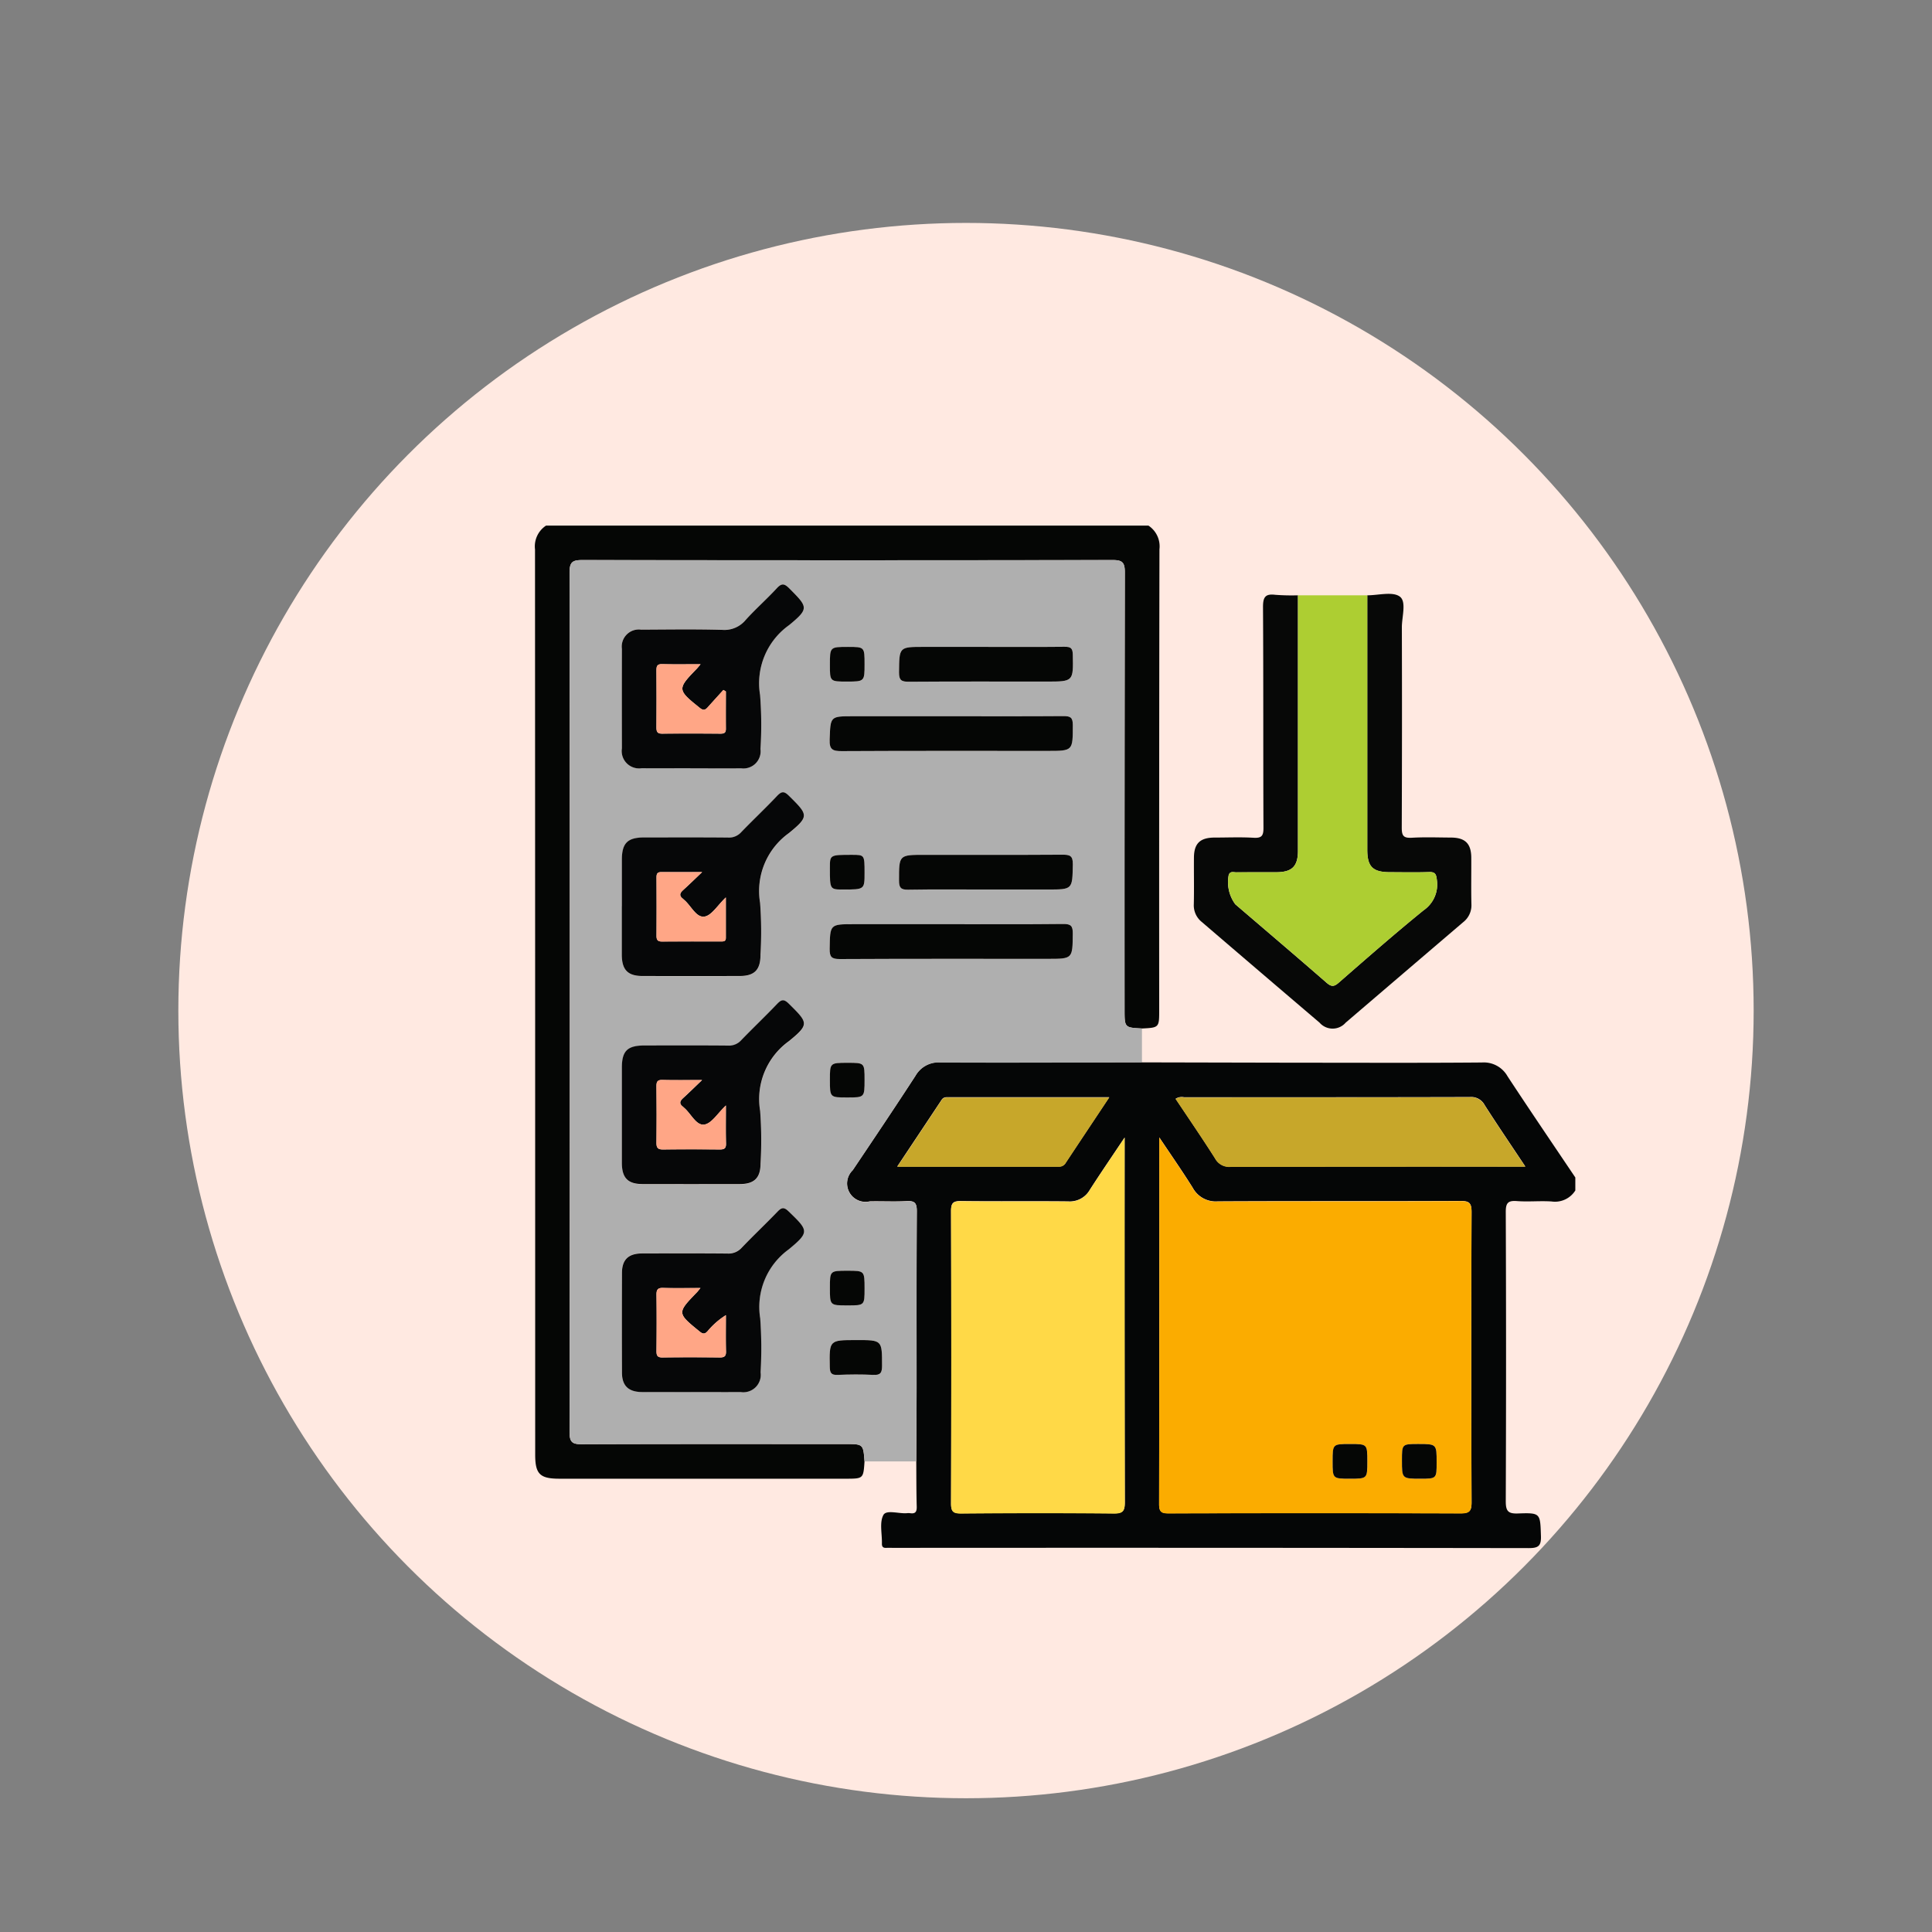 <svg xmlns="http://www.w3.org/2000/svg" xmlns:xlink="http://www.w3.org/1999/xlink" width="130" height="130" viewBox="0 0 130 130">
  <rect x="0" y="0" width="130" height="130" fill="#808080" stroke="none"/>
  <defs>
    <clipPath id="clip-path">
      <rect id="Rectángulo_361648" data-name="Rectángulo 361648" width="70" height="68.811" fill="none"/>
    </clipPath>
  </defs>
  <g id="img98" transform="translate(-473 -1986.633)">
    <g id="Grupo_86326" data-name="Grupo 86326" transform="translate(0 -5519.367)">
      <circle id="Elipse_4923" data-name="Elipse 4923" cx="53" cy="53" r="53" transform="translate(485 7521)" fill="#ffe9e1"/>
      <g id="Grupo_86320" data-name="Grupo 86320" transform="translate(153 -27)">
        <rect id="Rectángulo_34475" data-name="Rectángulo 34475" width="130" height="130" transform="translate(320 7533)" fill="none"/>
      </g>
    </g>
    <g id="Grupo_1083992" data-name="Grupo 1083992" transform="translate(509 2022)">
      <g id="Grupo_1083991" data-name="Grupo 1083991" clip-path="url(#clip-path)">
        <path id="Trazado_716760" data-name="Trazado 716760" d="M163.536,247.1q5.246.012,10.491.023c4.129,0,8.258.02,12.387-.015a1.832,1.832,0,0,1,1.726.937c1.5,2.283,3.034,4.538,4.556,6.8v.874a1.615,1.615,0,0,1-1.6.74c-.774-.051-1.558.033-2.331-.026-.607-.046-.752.133-.749.742q.038,9.727,0,19.454c0,.652.146.848.816.824,1.532-.055,1.5-.016,1.55,1.512.023.665-.164.819-.821.818q-21.357-.031-42.713-.016c-.17,0-.341-.008-.51,0-.213.013-.306-.067-.3-.29.017-.653-.176-1.412.1-1.922.2-.368,1.031-.077,1.578-.121a.947.947,0,0,1,.218,0c.349.053.457-.088.447-.44-.029-1.019-.023-2.039-.031-3.058.008-1.651.021-3.3.023-4.953,0-3.959-.011-7.918.015-11.877,0-.554-.145-.7-.686-.674-.823.047-1.652,0-2.478.017a1.24,1.24,0,0,1-1.148-2.1c1.419-2.113,2.841-4.225,4.226-6.36a1.78,1.78,0,0,1,1.68-.892c4.519.022,9.038,0,13.557-.009m1.165,5.055v.566q0,12.057-.013,24.115c0,.544.187.616.663.615q9.8-.022,19.605,0c.6,0,.758-.135.756-.747q-.037-9.762,0-19.525c0-.616-.161-.748-.759-.745-5.442.025-10.884,0-16.326.029a1.755,1.755,0,0,1-1.672-.907c-.679-1.089-1.415-2.143-2.256-3.4m-2.333.009c-.868,1.3-1.622,2.4-2.342,3.52a1.542,1.542,0,0,1-1.444.778c-2.4-.025-4.808.008-7.212-.023-.544-.007-.682.13-.68.677q.031,9.831,0,19.662c0,.55.141.68.682.676,3.424-.026,6.848-.032,10.272,0,.631.007.74-.185.738-.768q-.03-11.87-.013-23.74v-.785m26.963,1.956c-.96-1.444-1.869-2.779-2.739-4.138a1.02,1.02,0,0,0-.989-.538c-6.407.018-12.814.012-19.221.016a.769.769,0,0,0-.582.1c.9,1.346,1.8,2.661,2.654,4.006a1.077,1.077,0,0,0,1.047.566q9.538-.025,19.076-.011Zm-27.994-4.664H150.574c-.19,0-.384-.027-.517.174-.972,1.465-1.948,2.927-2.988,4.49,3.712,0,7.294,0,10.875,0a.512.512,0,0,0,.47-.267c.945-1.43,1.9-2.855,2.924-4.4" transform="translate(-122.696 -210.982)" fill="#050606"/>
        <path id="Trazado_716761" data-name="Trazado 716761" d="M41.276,0a1.674,1.674,0,0,1,.741,1.594Q41.99,17.087,42,32.58c0,1.2,0,1.2-1.165,1.258-1.168-.06-1.168-.06-1.168-1.276q0-14.715.018-29.431c0-.689-.2-.814-.842-.813q-17.818.028-35.636,0c-.67,0-.886.111-.885.845q.036,28.921,0,57.841c0,.7.215.812.845.809,5.9-.023,11.806-.013,17.709-.013,1.209,0,1.209,0,1.295,1.172-.077,1.16-.077,1.16-1.287,1.16H1.644c-1.316,0-1.632-.314-1.632-1.617Q.012,32.055,0,1.6A1.67,1.67,0,0,1,.741,0Z" transform="translate(0)" fill="#050605"/>
        <path id="Trazado_716762" data-name="Trazado 716762" d="M39.236,76.5l-3.474,0c-.086-1.172-.086-1.172-1.295-1.172-5.9,0-11.806-.009-17.709.013-.63,0-.846-.113-.845-.809q.033-28.921,0-57.841c0-.735.216-.846.885-.845q17.818.032,35.636,0c.637,0,.843.124.842.813q-.039,14.715-.018,29.431c0,1.217,0,1.217,1.168,1.276v2.285c-4.519.008-9.038.031-13.557.009a1.779,1.779,0,0,0-1.68.892c-1.386,2.135-2.807,4.247-4.226,6.36a1.24,1.24,0,0,0,1.148,2.1c.826-.019,1.654.03,2.478-.017.54-.031.689.119.686.674-.026,3.959-.012,7.918-.015,11.877,0,1.651-.015,3.3-.023,4.953m-15.2-46.642c1.14,0,2.281.008,3.421,0a1.156,1.156,0,0,0,1.3-1.3,25.911,25.911,0,0,0-.027-3.635,4.8,4.8,0,0,1,1.953-4.7c1.361-1.121,1.264-1.213.023-2.463-.326-.328-.514-.386-.854-.014-.671.733-1.425,1.39-2.09,2.128a1.854,1.854,0,0,1-1.571.668c-1.819-.05-3.639-.023-5.459-.014a1.149,1.149,0,0,0-1.3,1.291q-.013,3.347,0,6.695a1.169,1.169,0,0,0,1.331,1.338c1.092.008,2.184,0,3.276,0m.029,41.977c1.116,0,2.233.006,3.349,0A1.173,1.173,0,0,0,28.76,70.5a28.062,28.062,0,0,0-.025-3.635,4.783,4.783,0,0,1,1.918-4.639c1.426-1.177,1.326-1.271-.015-2.565-.319-.307-.479-.245-.747.032-.791.821-1.62,1.605-2.408,2.429a1.182,1.182,0,0,1-.954.384c-1.917-.017-3.834-.012-5.751-.006-.917,0-1.343.419-1.346,1.321q-.011,3.347,0,6.695c0,.892.438,1.3,1.359,1.31,1.092.007,2.184,0,3.276,0M19.43,39.144c0,1.092,0,2.183,0,3.275,0,1.012.4,1.425,1.389,1.427q3.276.007,6.552,0c.987,0,1.387-.416,1.39-1.427a26.322,26.322,0,0,0-.026-3.489,4.8,4.8,0,0,1,1.938-4.7c1.391-1.139,1.288-1.234,0-2.514-.332-.329-.5-.3-.8.018-.785.826-1.614,1.611-2.406,2.431a1.108,1.108,0,0,1-.889.366c-1.893-.019-3.785-.01-5.678-.008-1.088,0-1.464.387-1.466,1.5q0,1.565,0,3.129m0,14c0,1.092,0,2.183,0,3.275,0,1.01.4,1.421,1.393,1.423q3.276.007,6.552,0c.961,0,1.379-.414,1.385-1.359a26.43,26.43,0,0,0-.026-3.562,4.8,4.8,0,0,1,1.942-4.7c1.388-1.138,1.285-1.232-.01-2.514-.338-.334-.507-.283-.8.025-.787.825-1.615,1.61-2.406,2.431a1.108,1.108,0,0,1-.891.362c-1.868-.018-3.737-.009-5.605-.008-1.162,0-1.532.363-1.534,1.5q0,1.565,0,3.129M41.624,40.349h-6.56c-1.648,0-1.623,0-1.65,1.663-.009.542.127.685.678.682,4.665-.024,9.33-.014,13.994-.014,1.69,0,1.669,0,1.686-1.7,0-.508-.124-.651-.64-.645-2.5.028-5,.013-7.507.013m.017-13.992H35.009c-1.584,0-1.542,0-1.6,1.573-.025.682.207.776.812.773,4.616-.025,9.232-.014,13.849-.014,1.723,0,1.7,0,1.7-1.756,0-.5-.174-.589-.624-.585-2.5.019-5,.009-7.507.009m2.286,11.66h4.154c1.694,0,1.662,0,1.695-1.695.012-.6-.219-.65-.713-.647-3.085.019-6.171.01-9.256.01-1.74,0-1.723,0-1.725,1.731,0,.463.107.621.6.613,1.749-.03,3.5-.012,5.247-.012m.052-16.324H39.752c-1.679,0-1.655,0-1.673,1.714-.005.528.161.633.655.63,3.085-.022,6.171-.011,9.256-.011,1.833,0,1.816,0,1.78-1.823-.009-.428-.145-.521-.544-.517-1.749.019-3.5.008-5.247.008M35.212,68.333c-1.839,0-1.826,0-1.794,1.806.007.4.1.553.524.536.8-.033,1.6-.041,2.4,0,.5.027.594-.158.593-.615,0-1.728.014-1.728-1.726-1.728M34.63,49.677c-1.2,0-1.2,0-1.2,1.148,0,1.184,0,1.184,1.167,1.184s1.166,0,1.166-1.185c0-1.147,0-1.147-1.13-1.147m1.13-12.784c0-1.207,0-1.207-.852-1.208-1.481,0-1.481,0-1.481.87,0,1.462,0,1.462.888,1.463,1.445,0,1.445,0,1.445-1.124m-1.118-15.2c-1.215,0-1.215,0-1.215,1.208,0,1.124,0,1.124,1.154,1.124,1.179,0,1.179,0,1.179-1.172s0-1.16-1.118-1.16m1.118,43.182c0-1.205,0-1.205-1.146-1.205-1.187,0-1.187,0-1.187,1.163S33.428,66,34.61,66c1.151,0,1.151,0,1.151-1.127" transform="translate(-13.586 -13.53)" fill="#afafaf"/>
        <path id="Trazado_716763" data-name="Trazado 716763" d="M314.916,31.5c.75,0,1.7-.272,2.189.087.461.341.135,1.357.137,2.075q.02,6.74-.007,13.48c0,.543.121.7.671.672.872-.052,1.749-.017,2.623-.013.972,0,1.378.4,1.384,1.353.006,1.044-.016,2.089.009,3.133a1.436,1.436,0,0,1-.544,1.2q-3.961,3.382-7.917,6.769a1.164,1.164,0,0,1-1.756,0q-3.965-3.378-7.918-6.77a1.431,1.431,0,0,1-.544-1.2c.025-1.044,0-2.089.009-3.133.005-.954.409-1.347,1.384-1.352.875,0,1.752-.039,2.623.013.55.033.674-.129.671-.672-.023-4.955,0-9.91-.031-14.864,0-.662.16-.892.822-.812a14.722,14.722,0,0,0,1.528.035q0,8.6,0,17.191c0,1.046-.4,1.437-1.454,1.441-.9,0-1.8,0-2.7.006-.173,0-.389-.093-.5.159a2.507,2.507,0,0,0,.44,1.994c2.045,1.755,4.1,3.5,6.131,5.27.329.287.506.288.833,0,1.885-1.644,3.766-3.293,5.707-4.869a2.1,2.1,0,0,0,.891-2.037c-.043-.394-.111-.549-.534-.534-.873.031-1.749.011-2.623.009-1.156,0-1.526-.367-1.526-1.514q0-8.559,0-17.119" transform="translate(-258.914 -26.81)" fill="#070807"/>
        <path id="Trazado_716764" data-name="Trazado 716764" d="M328.279,32.07q0,8.559,0,17.119c0,1.146.37,1.512,1.526,1.514.874,0,1.75.022,2.623-.009.424-.015.491.14.534.534a2.1,2.1,0,0,1-.891,2.037c-1.941,1.575-3.823,3.225-5.707,4.869-.327.286-.5.285-.833,0-2.03-1.772-4.085-3.516-6.131-5.27a2.507,2.507,0,0,1-.44-1.994c.112-.252.329-.157.5-.159.9-.011,1.8,0,2.7-.006,1.056,0,1.454-.394,1.454-1.441q0-8.6,0-17.191h4.666" transform="translate(-272.276 -27.382)" fill="#adce32"/>
        <path id="Trazado_716765" data-name="Trazado 716765" d="M287.264,281.682c.841,1.262,1.577,2.315,2.256,3.4a1.756,1.756,0,0,0,1.672.907c5.442-.026,10.884,0,16.326-.029.6,0,.761.129.758.745q-.038,9.762,0,19.525c0,.613-.155.75-.756.747q-9.8-.035-19.605,0c-.476,0-.664-.071-.663-.615q.029-12.058.013-24.115Zm14,21.79c0-1.168,0-1.168-1.164-1.168s-1.169,0-1.169,1.164,0,1.168,1.164,1.168,1.169,0,1.169-1.164m2.333-.069c0,1.233,0,1.233,1.244,1.233,1.089,0,1.089,0,1.089-1.1,0-1.233,0-1.233-1.245-1.233-1.088,0-1.088,0-1.088,1.1" transform="translate(-245.259 -240.504)" fill="#fbac00"/>
        <path id="Trazado_716766" data-name="Trazado 716766" d="M203.175,281.743v.785q0,11.87.013,23.74c0,.583-.108.775-.738.768-3.424-.035-6.848-.03-10.272,0-.541,0-.683-.126-.682-.676q.031-9.831,0-19.662c0-.547.137-.685.68-.677,2.4.032,4.808,0,7.212.024a1.542,1.542,0,0,0,1.444-.778c.72-1.121,1.474-2.22,2.342-3.52" transform="translate(-163.503 -240.556)" fill="#ffd947"/>
        <path id="Trazado_716767" data-name="Trazado 716767" d="M318.388,267.812h-.755q-9.538,0-19.076.011a1.077,1.077,0,0,1-1.047-.566c-.854-1.346-1.757-2.661-2.654-4.006a.769.769,0,0,1,.582-.1c6.407,0,12.814,0,19.221-.016a1.02,1.02,0,0,1,.989.538c.87,1.359,1.779,2.694,2.739,4.138" transform="translate(-251.753 -224.669)" fill="#c7a72a"/>
        <path id="Trazado_716768" data-name="Trazado 716768" d="M180.993,263.215c-1.028,1.545-1.979,2.97-2.924,4.4a.512.512,0,0,1-.47.267c-3.581,0-7.163,0-10.875,0,1.041-1.562,2.017-3.024,2.988-4.49.133-.2.327-.174.517-.174h10.763" transform="translate(-142.351 -224.736)" fill="#c7a72a"/>
        <path id="Trazado_716769" data-name="Trazado 716769" d="M44.569,39.455c-1.092,0-2.184.006-3.276,0a1.17,1.17,0,0,1-1.331-1.338q-.009-3.347,0-6.695a1.149,1.149,0,0,1,1.3-1.291c1.82-.009,3.641-.036,5.459.014a1.853,1.853,0,0,0,1.571-.668c.665-.738,1.419-1.4,2.09-2.128.34-.372.528-.314.854.014,1.241,1.25,1.338,1.342-.023,2.463a4.8,4.8,0,0,0-1.953,4.7,25.91,25.91,0,0,1,.027,3.635,1.156,1.156,0,0,1-1.3,1.3c-1.14.01-2.281,0-3.421,0m.684-7c-.946,0-1.764.015-2.582-.007-.355-.01-.383.166-.381.444q.013,1.895,0,3.789c0,.28.029.448.382.444,1.312-.018,2.624-.01,3.936,0,.233,0,.358-.054.354-.321-.011-.839,0-1.678,0-2.517l-.169-.1c-.352.388-.706.774-1.053,1.165-.171.193-.3.229-.536.039-1.52-1.22-1.53-1.268-.19-2.646.051-.052.095-.111.243-.285" transform="translate(-34.116 -23.13)" fill="#060708"/>
        <path id="Trazado_716770" data-name="Trazado 716770" d="M44.6,326.562c-1.092,0-2.184,0-3.276,0-.921-.006-1.356-.417-1.359-1.31q-.012-3.347,0-6.695c0-.9.43-1.318,1.346-1.321,1.917-.006,3.834-.011,5.751.006a1.183,1.183,0,0,0,.954-.384c.788-.824,1.617-1.608,2.408-2.429.267-.277.428-.34.747-.032,1.341,1.294,1.442,1.388.015,2.565a4.783,4.783,0,0,0-1.918,4.639,28.063,28.063,0,0,1,.025,3.635,1.172,1.172,0,0,1-1.344,1.326c-1.116.008-2.232,0-3.349,0m.648-7c-.921,0-1.716.016-2.511-.007-.354-.01-.453.109-.448.454.018,1.263.013,2.526,0,3.789,0,.29.049.439.392.435,1.287-.017,2.575-.015,3.863,0,.308,0,.43-.078.421-.406-.02-.812-.007-1.626-.007-2.439a5.147,5.147,0,0,0-1.229,1.075c-.18.2-.308.211-.536.025-1.526-1.243-1.532-1.245-.179-2.645.05-.051.092-.11.231-.278" transform="translate(-34.115 -268.261)" fill="#060708"/>
        <path id="Trazado_716771" data-name="Trazado 716771" d="M39.972,130.45q0-1.565,0-3.129c0-1.109.378-1.494,1.466-1.5,1.893,0,3.786-.011,5.678.008a1.108,1.108,0,0,0,.889-.366c.791-.821,1.621-1.6,2.406-2.431.3-.314.468-.347.8-.018,1.291,1.279,1.394,1.374,0,2.513a4.8,4.8,0,0,0-1.938,4.7,26.319,26.319,0,0,1,.026,3.489c0,1.011-.4,1.425-1.39,1.427q-3.276.007-6.552,0c-.988,0-1.385-.415-1.389-1.427,0-1.092,0-2.183,0-3.275m5.4-2.292c-1.067,0-1.907.007-2.747,0-.269,0-.319.126-.318.357.006,1.312.008,2.623,0,3.935,0,.278.084.383.371.38,1.312-.011,2.624,0,3.936-.006.167,0,.358.024.358-.233,0-.874,0-1.747,0-2.729-.558.531-.96,1.228-1.446,1.292-.568.075-.9-.757-1.379-1.142-.019-.015-.033-.037-.052-.051-.259-.191-.245-.37-.009-.582.389-.349.76-.716,1.286-1.216" transform="translate(-34.128 -104.837)" fill="#060708"/>
        <path id="Trazado_716772" data-name="Trazado 716772" d="M39.971,226.17q0-1.565,0-3.129c0-1.138.372-1.5,1.534-1.5,1.868,0,3.737-.01,5.605.008a1.108,1.108,0,0,0,.891-.362c.791-.821,1.619-1.606,2.406-2.431.293-.307.463-.359.8-.025,1.295,1.282,1.4,1.376.01,2.514a4.8,4.8,0,0,0-1.942,4.7,26.455,26.455,0,0,1,.026,3.562c-.006.946-.424,1.357-1.385,1.359q-3.276.007-6.552,0c-.992,0-1.39-.412-1.393-1.423,0-1.092,0-2.183,0-3.275m5.389-2.3c-1.038,0-1.854.015-2.67-.007-.346-.009-.392.15-.389.437.01,1.263.016,2.526,0,3.789,0,.349.1.457.451.452,1.263-.019,2.527-.013,3.79,0,.286,0,.447-.041.438-.388-.021-.816-.007-1.632-.007-2.573-.545.513-.955,1.216-1.454,1.286-.56.079-.9-.758-1.377-1.146-.019-.015-.033-.037-.052-.051-.264-.194-.234-.373,0-.582.378-.341.74-.7,1.276-1.213" transform="translate(-34.127 -186.56)" fill="#060708"/>
        <path id="Trazado_716773" data-name="Trazado 716773" d="M143.844,183.382c2.5,0,5.005.015,7.507-.013.516-.006.645.137.64.645-.017,1.7,0,1.7-1.686,1.7-4.665,0-9.33-.01-13.994.014-.551,0-.686-.141-.678-.683.027-1.663,0-1.663,1.65-1.663h6.56" transform="translate(-115.806 -156.563)" fill="#050605"/>
        <path id="Trazado_716774" data-name="Trazado 716774" d="M143.82,87.687c2.5,0,5.005.01,7.507-.009.449,0,.625.081.624.586,0,1.755.02,1.755-1.7,1.755-4.616,0-9.233-.011-13.849.014-.6,0-.837-.092-.812-.773.059-1.571.016-1.573,1.6-1.573h6.633" transform="translate(-115.765 -74.86)" fill="#050605"/>
        <path id="Trazado_716775" data-name="Trazado 716775" d="M173.417,153.825c-1.749,0-3.5-.018-5.247.012-.49.008-.6-.149-.6-.613,0-1.731-.015-1.731,1.725-1.731,3.085,0,6.171.01,9.256-.01.494,0,.724.048.713.647-.033,1.694,0,1.695-1.695,1.695h-4.154" transform="translate(-143.076 -129.339)" fill="#050605"/>
        <path id="Trazado_716776" data-name="Trazado 716776" d="M173.453,55.786c1.749,0,3.5.011,5.247-.008.4,0,.535.088.544.517.037,1.824.053,1.823-1.78,1.823-3.085,0-6.171-.011-9.256.011-.494,0-.66-.1-.655-.63.017-1.713-.007-1.714,1.672-1.714h4.227" transform="translate(-143.059 -47.624)" fill="#050605"/>
        <path id="Trazado_716777" data-name="Trazado 716777" d="M137.413,374.888c1.741,0,1.725,0,1.726,1.728,0,.457-.095.642-.593.615-.8-.043-1.6-.035-2.4,0-.425.017-.517-.133-.524-.536-.032-1.806-.045-1.806,1.794-1.806" transform="translate(-115.788 -320.085)" fill="#050605"/>
        <path id="Trazado_716778" data-name="Trazado 716778" d="M136.936,247.267c1.13,0,1.13,0,1.13,1.147,0,1.185,0,1.185-1.166,1.185s-1.167,0-1.167-1.184c0-1.148,0-1.148,1.2-1.148" transform="translate(-115.891 -211.12)" fill="#050605"/>
        <path id="Trazado_716779" data-name="Trazado 716779" d="M138.066,152.757c0,1.125,0,1.125-1.445,1.124-.889,0-.889,0-.888-1.463,0-.87,0-.87,1.481-.87.852,0,.852,0,.852,1.208" transform="translate(-115.891 -129.395)" fill="#050605"/>
        <path id="Trazado_716780" data-name="Trazado 716780" d="M136.948,55.835c1.118,0,1.118,0,1.118,1.16s0,1.172-1.179,1.172c-1.154,0-1.154,0-1.154-1.124,0-1.208,0-1.208,1.215-1.208" transform="translate(-115.891 -47.673)" fill="#050605"/>
        <path id="Trazado_716781" data-name="Trazado 716781" d="M138.065,344.187c0,1.127,0,1.127-1.151,1.127-1.182,0-1.182,0-1.182-1.169s0-1.163,1.187-1.163c1.146,0,1.146,0,1.146,1.205" transform="translate(-115.89 -292.843)" fill="#050605"/>
        <path id="Trazado_716782" data-name="Trazado 716782" d="M369.468,423.914c0,1.164,0,1.164-1.169,1.164s-1.164,0-1.164-1.168,0-1.164,1.169-1.164,1.164,0,1.164,1.168" transform="translate(-313.465 -360.947)" fill="#050605"/>
        <path id="Trazado_716783" data-name="Trazado 716783" d="M399.052,423.845c0-1.1,0-1.1,1.088-1.1,1.245,0,1.245,0,1.245,1.233,0,1.1,0,1.1-1.089,1.1-1.244,0-1.244,0-1.244-1.233" transform="translate(-340.717 -360.947)" fill="#050605"/>
        <path id="Trazado_716784" data-name="Trazado 716784" d="M58.877,63.772c-.149.174-.193.233-.243.285-1.34,1.377-1.33,1.426.19,2.646.237.19.365.154.536-.039.348-.391.7-.777,1.053-1.165l.169.1c0,.839-.007,1.678,0,2.517,0,.267-.121.322-.354.321-1.312-.006-2.624-.013-3.936,0-.353,0-.384-.164-.382-.444q.013-1.894,0-3.789c0-.278.026-.454.381-.444.817.022,1.636.007,2.582.007" transform="translate(-47.74 -54.443)" fill="#ffa686"/>
        <path id="Trazado_716785" data-name="Trazado 716785" d="M58.851,350.915c-.139.168-.181.227-.231.278-1.353,1.4-1.347,1.4.179,2.645.228.186.356.175.536-.025a5.148,5.148,0,0,1,1.229-1.075c0,.813-.014,1.626.007,2.439.008.328-.114.409-.421.406-1.288-.014-2.576-.016-3.863,0-.343,0-.395-.144-.392-.435.011-1.263.015-2.526,0-3.789,0-.346.095-.465.448-.454.795.023,1.59.007,2.511.007" transform="translate(-47.721 -299.609)" fill="#ffa686"/>
        <path id="Trazado_716786" data-name="Trazado 716786" d="M58.978,159.512c-.526.5-.9.867-1.286,1.216-.236.212-.251.391.009.582.019.014.033.036.052.051.48.386.81,1.217,1.379,1.142.485-.064.887-.761,1.446-1.292,0,.981,0,1.855,0,2.729,0,.258-.191.233-.358.233-1.312,0-2.624-.006-3.936.006-.288,0-.374-.1-.371-.38.011-1.311.008-2.623,0-3.935,0-.23.049-.36.318-.357.84.011,1.68,0,2.747,0" transform="translate(-47.737 -136.19)" fill="#ffa686"/>
        <path id="Trazado_716787" data-name="Trazado 716787" d="M58.953,255.2c-.536.512-.9.872-1.276,1.214-.231.209-.262.389,0,.582.019.014.033.036.052.051.479.388.817,1.224,1.377,1.146.5-.07.909-.772,1.454-1.286,0,.941-.015,1.757.007,2.573.009.347-.152.391-.438.388-1.263-.01-2.527-.016-3.79,0-.35.005-.456-.1-.451-.452.018-1.263.013-2.526,0-3.789,0-.287.043-.446.389-.437.816.021,1.633.007,2.67.007" transform="translate(-47.72 -217.891)" fill="#ffa686"/>
      </g>
    </g>
  </g>
</svg>
